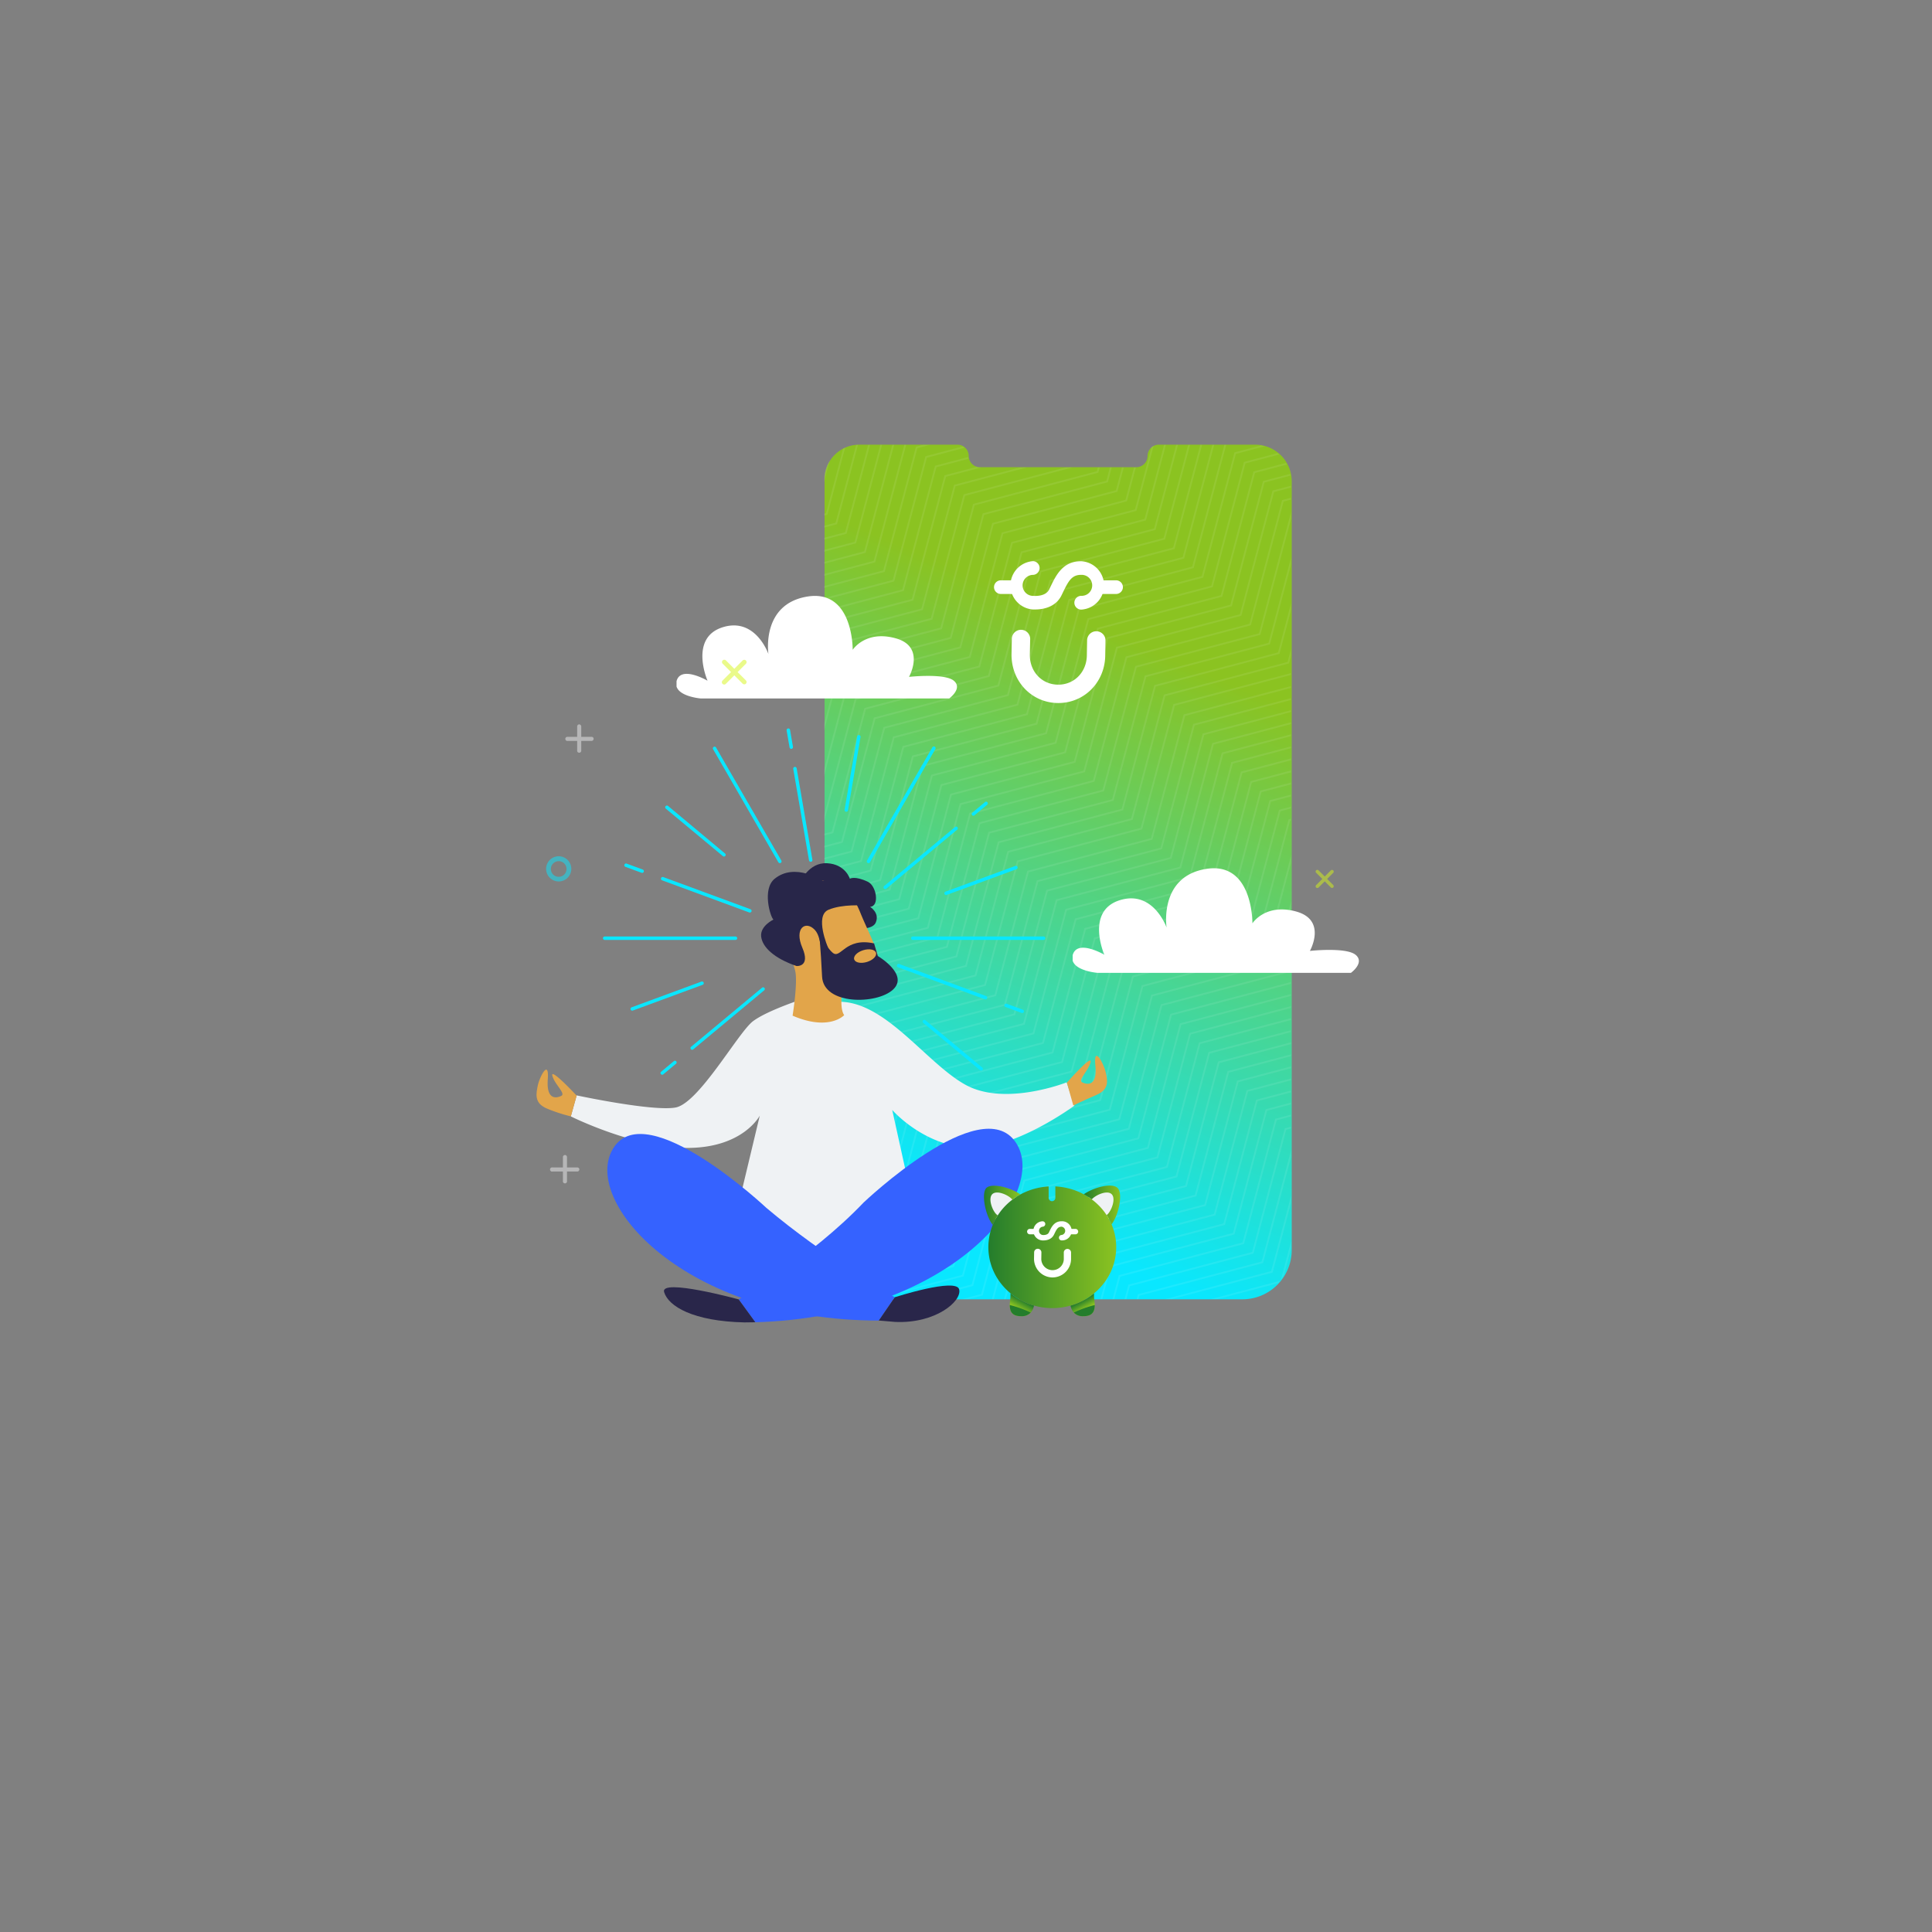 <svg xmlns="http://www.w3.org/2000/svg" xmlns:xlink="http://www.w3.org/1999/xlink" viewBox="0 0 919.8 919.8"><rect x="0" y="0" width="919.8" height="919.8" fill="#808080" stroke="none"/><defs><linearGradient id="Degradado_sin_nombre_102" x1="291.7" y1="97.36" x2="184.82" y2="351.93" gradientUnits="userSpaceOnUse"><stop offset="0" stop-color="#8bc321"/><stop offset="1" stop-color="#09e7ff"/></linearGradient><clipPath id="clip-path" transform="translate(255.44 211.7)"><path d="M290.61,5.39h0a5.36,5.36,0,0,1-5.36,5.37H210.84a5.36,5.36,0,0,1-5.36-5.37h0A5.36,5.36,0,0,0,200.11,0H153.35a16.51,16.51,0,0,0-16.51,16.51V384.18a22.74,22.74,0,0,0,22.74,22.74H335.77a23.48,23.48,0,0,0,23.48-23.48v-366A17.42,17.42,0,0,0,341.83,0H296A5.37,5.37,0,0,0,290.61,5.39Z" style="fill:none"/></clipPath><linearGradient id="Degradado_sin_nombre_108" x1="231.26" y1="407.28" x2="229.09" y2="411.22" gradientUnits="userSpaceOnUse"><stop offset="0" stop-color="#247d2c"/><stop offset="1" stop-color="#8bc321"/></linearGradient><linearGradient id="Degradado_sin_nombre_108-2" x1="-9797.57" y1="407.28" x2="-9799.75" y2="411.22" gradientTransform="matrix(-1, 0, 0, 1, -9537.79, 0)" xlink:href="#Degradado_sin_nombre_108"/><linearGradient id="Degradado_sin_nombre_108-3" x1="215.14" y1="382.09" x2="276" y2="382.09" xlink:href="#Degradado_sin_nombre_108"/><linearGradient id="Degradado_sin_nombre_108-4" x1="212.95" y1="362.13" x2="230.37" y2="362.13" xlink:href="#Degradado_sin_nombre_108"/><linearGradient id="Degradado_sin_nombre_108-5" x1="260.54" y1="361.99" x2="277.83" y2="361.99" xlink:href="#Degradado_sin_nombre_108"/></defs><g id="Capa_2" data-name="Capa 2"><g id="Capa_1-2" data-name="Capa 1"><path d="M290.89,5.37h0a5.36,5.36,0,0,1-5.36,5.36H211.12a5.36,5.36,0,0,1-5.36-5.36h0A5.36,5.36,0,0,0,200.39,0H153.63a16.51,16.51,0,0,0-16.51,16.51V384.15a22.74,22.74,0,0,0,22.74,22.74H336.05a23.49,23.49,0,0,0,23.49-23.48v-366A17.43,17.43,0,0,0,342.11,0H296.26A5.37,5.37,0,0,0,290.89,5.37Z" transform="translate(255.44 211.7)" style="fill:url(#Degradado_sin_nombre_102)"/><g style="opacity:0.32"><g style="clip-path:url(#clip-path)"><g style="opacity:0.25"><polygon points="0.82 348.98 0 348.76 15.64 289.62 74.53 274.05 90.1 215.16 149 297.89 164.56 239 223.46 223.43 239.02 164.54 297.91 148.98 313.48 90.08 372.37 74.52 387.94 15.63 447.06 0 447.28 0.82 388.63 16.32 373.06 75.21 314.17 90.78 298.61 149.67 239.72 165.24 224.15 224.13 165.26 239.69 149.69 298.59 90.8 215.85 75.23 274.75 16.33 290.32 0.82 348.98" style="fill:#fff"/><polygon points="5.36 353.52 4.54 353.3 20.18 294.16 79.08 278.59 94.64 219.7 153.54 302.43 169.1 243.54 228 227.97 243.56 169.08 302.45 153.52 318.02 94.63 376.91 79.06 392.48 20.17 451.6 4.54 451.82 5.36 393.17 20.86 377.61 79.75 318.71 95.32 303.15 154.21 244.25 169.78 228.69 228.67 169.8 244.24 154.23 303.13 95.34 220.39 79.77 279.29 20.87 294.86 5.36 353.52" style="fill:#fff"/><polygon points="9.9 358.06 9.08 357.84 24.72 298.7 83.61 283.13 99.18 224.24 158.08 306.97 173.65 248.08 232.54 232.51 248.1 173.62 306.99 158.06 322.56 99.17 381.45 83.6 397.01 24.71 456.14 9.08 456.36 9.9 397.71 25.4 382.15 84.29 323.25 99.86 307.69 158.75 248.79 174.32 233.23 233.21 174.34 248.78 158.77 307.67 99.88 224.93 84.31 283.83 25.41 299.4 9.9 358.06" style="fill:#fff"/><polygon points="14.44 362.6 13.62 362.38 29.26 303.24 88.16 287.67 103.72 228.78 162.62 311.51 178.19 252.62 237.08 237.05 252.64 178.16 311.53 162.6 327.1 103.7 385.99 88.14 401.56 29.25 460.68 13.62 460.9 14.44 402.25 29.95 386.69 88.83 327.79 104.4 312.23 163.29 253.34 178.86 237.77 237.75 178.88 253.31 163.31 312.21 104.42 229.47 88.85 288.37 29.95 303.94 14.44 362.6" style="fill:#fff"/><polygon points="18.98 367.14 18.16 366.92 33.8 307.78 92.69 292.21 108.26 233.32 167.16 316.05 182.72 257.16 241.62 241.59 257.18 182.71 316.07 167.14 331.64 108.25 390.53 92.68 406.1 33.79 465.22 18.16 465.44 18.98 406.79 34.48 391.23 93.37 332.33 108.94 316.77 167.83 257.88 183.4 242.31 242.29 183.42 257.86 167.85 316.75 108.96 234.01 93.39 292.91 34.49 308.48 18.98 367.14" style="fill:#fff"/><polygon points="23.52 371.68 22.7 371.46 38.34 312.32 97.23 296.75 112.8 237.86 171.7 320.59 187.26 261.7 246.16 246.13 261.72 187.25 320.61 171.68 336.18 112.79 395.07 97.22 410.63 38.33 469.76 22.7 469.98 23.52 411.33 39.02 395.77 97.92 336.88 113.48 321.31 172.37 262.42 187.94 246.85 246.83 187.96 262.39 172.39 321.29 113.5 238.55 97.93 297.45 39.03 313.02 23.52 371.68" style="fill:#fff"/><polygon points="28.06 376.22 27.24 376 42.88 316.86 101.78 301.29 117.34 242.4 176.24 325.13 191.81 266.24 250.7 250.67 266.26 191.78 325.15 176.22 340.72 117.33 399.61 101.76 415.18 42.87 474.3 27.24 474.52 28.06 415.87 43.56 400.31 102.45 341.42 118.02 325.85 176.91 266.96 192.48 251.39 251.37 192.5 266.94 176.93 325.83 118.04 243.09 102.47 301.99 43.57 317.56 28.06 376.22" style="fill:#fff"/><polygon points="32.6 380.76 31.78 380.54 47.42 321.4 106.31 305.83 121.88 246.94 180.78 329.67 196.34 270.78 255.24 255.21 270.8 196.32 329.69 180.76 345.26 121.87 404.15 106.3 419.72 47.41 478.84 31.78 479.06 32.6 420.41 48.1 404.85 107 345.95 122.56 330.39 181.45 271.5 197.02 255.93 255.91 197.04 271.48 181.47 330.37 122.58 247.63 107.01 306.53 48.11 322.1 32.6 380.76" style="fill:#fff"/><polygon points="37.14 385.3 36.32 385.08 51.96 325.94 110.86 310.37 126.42 251.48 185.32 334.21 200.88 275.32 259.78 259.75 275.34 200.87 334.23 185.3 349.8 126.41 408.69 110.84 424.26 51.95 483.38 36.32 483.6 37.14 424.95 52.65 409.39 111.53 350.5 127.1 334.93 186 276.04 201.56 260.47 260.45 201.58 276.02 186.01 334.91 127.12 252.17 111.55 311.07 52.65 326.64 37.14 385.3" style="fill:#fff"/><polygon points="41.68 389.84 40.86 389.62 56.5 330.48 115.4 314.91 130.96 354.32 189.86 338.75 205.43 279.86 264.32 264.29 279.88 205.41 338.77 189.84 354.34 130.95 413.23 115.38 428.8 56.49 487.92 40.86 488.14 41.68 429.49 57.19 413.93 116.08 355.04 131.64 339.47 190.53 280.58 206.1 265.01 264.99 206.12 280.56 190.55 339.45 131.66 355.02 116.09 315.61 57.19 331.18 41.68 389.84" style="fill:#fff"/><polygon points="46.22 394.38 45.4 394.16 61.04 335.02 119.94 319.45 135.5 358.86 194.4 343.29 209.97 284.4 268.86 268.83 284.42 209.94 343.31 194.38 358.88 135.49 417.77 119.92 433.34 61.03 492.46 45.4 492.68 46.22 434.03 61.73 418.47 120.61 359.57 136.18 344.01 195.07 285.12 210.64 269.55 269.53 210.66 285.1 195.09 343.99 136.2 359.56 120.63 320.15 61.73 335.72 46.22 394.38" style="fill:#fff"/><polygon points="50.76 398.92 49.94 398.7 65.58 339.56 124.48 323.99 140.04 363.4 198.94 347.83 214.51 288.94 273.4 273.37 288.96 214.49 347.85 198.92 363.42 140.03 422.31 124.46 437.88 65.57 497 49.94 497.22 50.76 438.57 66.27 423.01 125.16 364.12 140.72 348.55 199.62 289.66 215.18 274.09 274.07 215.2 289.64 199.63 348.53 140.74 364.1 125.17 324.69 66.27 340.26 50.76 398.92" style="fill:#fff"/><polygon points="55.3 403.46 54.48 403.24 70.12 344.11 129.02 426.83 144.58 367.94 203.48 352.37 219.05 293.48 277.94 277.91 293.5 219.03 352.39 203.46 367.96 144.57 426.85 129 442.42 70.11 501.54 54.48 501.76 55.3 443.11 70.81 427.55 129.69 368.65 145.26 353.09 204.16 294.2 219.72 278.63 278.61 219.74 294.18 204.17 353.07 145.28 368.64 129.71 427.53 70.81 344.8 55.3 403.46" style="fill:#fff"/><polygon points="59.84 408 59.02 407.78 74.66 348.64 133.56 431.37 149.12 372.48 208.02 356.91 223.59 298.02 282.48 282.45 298.04 223.57 356.93 208 372.5 149.11 431.39 133.54 446.96 74.65 506.08 59.02 506.3 59.84 447.65 75.35 432.09 134.24 373.19 149.8 357.63 208.69 298.74 224.26 283.17 283.15 224.28 298.72 208.71 357.61 149.82 373.18 134.25 432.07 75.36 349.34 59.84 408" style="fill:#fff"/><polygon points="64.38 412.54 63.56 412.32 79.2 353.19 138.1 435.91 153.66 377.02 212.56 361.45 228.13 302.56 287.02 286.99 302.58 228.11 361.47 212.54 377.04 153.65 435.93 138.08 451.5 79.19 510.63 63.56 510.84 64.38 452.19 79.89 436.63 138.78 377.74 154.34 362.17 213.24 303.28 228.8 287.71 287.69 228.82 303.26 213.25 362.15 154.36 377.72 138.79 436.61 79.89 353.88 64.38 412.54" style="fill:#fff"/><polygon points="68.92 417.08 68.1 416.86 83.74 357.73 142.64 440.45 158.21 381.56 217.1 365.99 232.67 307.1 291.56 291.53 307.12 232.65 366.01 217.08 381.58 158.19 440.47 142.62 456.04 83.73 515.16 68.1 515.38 68.92 456.73 84.43 441.17 143.32 382.28 158.88 366.71 217.78 307.82 233.34 292.25 292.23 233.36 307.8 217.79 366.69 158.9 382.26 143.33 441.15 84.44 358.42 68.92 417.08" style="fill:#fff"/><polygon points="73.47 421.62 72.64 421.4 88.28 362.26 147.18 444.99 162.75 386.1 221.64 370.53 237.21 311.64 296.1 296.07 311.66 237.19 370.55 221.62 386.12 162.73 445.01 147.16 460.58 88.27 519.71 72.64 519.92 73.47 461.27 88.97 445.71 147.86 386.82 163.42 371.25 222.31 312.36 237.88 296.79 296.77 237.9 312.34 222.34 371.23 163.44 386.8 147.87 445.69 88.97 362.96 73.47 421.62" style="fill:#fff"/><polygon points="78 426.16 77.18 425.94 92.82 366.81 151.72 449.53 167.28 390.64 226.18 375.07 241.75 316.18 300.64 300.61 316.2 241.73 375.09 226.16 390.66 167.27 449.55 151.7 465.12 92.81 524.25 77.18 524.46 78 465.81 93.51 450.25 152.4 391.36 167.96 375.79 226.86 316.9 242.42 301.33 301.31 242.44 316.88 226.88 375.77 167.98 391.34 152.41 450.23 93.52 367.5 78 426.16" style="fill:#fff"/><polygon points="82.55 430.7 81.72 430.48 97.36 371.35 156.26 454.07 171.82 395.18 230.72 379.61 246.29 320.72 305.18 305.15 320.74 246.27 379.63 230.7 395.2 171.81 454.09 156.24 469.66 97.35 528.78 81.72 529 82.55 470.35 98.05 454.79 156.94 395.9 172.5 380.33 231.4 321.44 246.96 305.87 305.85 246.98 321.42 231.41 380.31 172.52 395.88 156.95 454.77 98.06 372.04 82.55 430.7" style="fill:#fff"/><polygon points="87.08 435.24 86.26 435.02 101.9 375.89 160.8 458.61 176.37 399.72 235.26 384.15 250.83 325.26 309.72 309.69 325.28 250.81 384.17 235.24 399.74 176.35 458.63 160.78 474.2 101.89 533.33 86.26 533.54 87.08 474.89 102.59 459.33 161.48 400.44 177.04 384.87 235.94 325.98 251.5 310.41 310.39 251.52 325.96 235.96 384.85 177.06 400.42 161.49 459.31 102.59 376.58 87.08 435.24" style="fill:#fff"/><polygon points="91.63 439.78 90.8 439.56 106.44 380.43 165.34 463.15 180.91 404.26 239.8 388.69 255.37 329.8 314.26 314.23 329.82 255.35 388.71 239.78 404.28 180.89 463.17 165.32 478.74 106.43 537.87 90.8 538.08 91.63 479.43 107.13 463.87 166.02 404.98 181.58 389.41 240.48 330.52 256.04 314.95 314.93 256.06 330.5 240.5 389.39 181.6 404.96 166.03 463.85 107.14 381.12 91.63 439.78" style="fill:#fff"/><polygon points="96.17 444.32 95.34 444.1 110.98 384.97 169.88 467.69 185.44 408.8 244.34 393.23 259.91 334.34 318.8 318.77 334.36 259.89 393.25 244.32 408.82 185.43 467.71 169.86 483.28 110.97 542.4 95.34 542.62 96.17 483.97 111.67 468.41 170.56 409.52 186.12 393.95 245.02 335.06 260.58 319.49 319.47 260.6 335.04 245.03 393.93 186.14 409.5 170.57 468.39 111.67 385.66 96.17 444.32" style="fill:#fff"/><polygon points="100.7 448.86 99.88 448.64 115.52 389.51 174.42 472.24 189.99 413.34 248.88 397.77 264.45 338.88 323.34 323.31 338.9 264.43 397.79 248.86 413.36 189.97 472.25 174.4 487.82 115.51 546.95 99.88 547.16 100.7 488.51 116.21 472.95 175.1 414.06 190.66 398.49 249.56 339.6 265.12 324.04 324.01 265.14 339.58 249.57 398.47 190.68 414.04 175.11 472.93 116.22 390.2 100.7 448.86" style="fill:#fff"/><polygon points="105.25 453.4 104.42 453.18 120.06 394.05 178.96 476.77 194.53 417.88 253.42 402.31 268.99 343.42 327.88 327.85 343.44 268.97 402.33 253.4 417.9 194.51 476.79 178.94 492.36 120.05 551.49 104.42 551.7 105.25 493.05 120.75 477.49 179.64 418.6 195.2 403.03 254.1 344.14 269.66 328.57 328.55 269.68 344.12 254.12 403.01 195.22 418.58 179.65 477.47 120.76 394.74 105.25 453.4" style="fill:#fff"/><polygon points="109.79 457.94 108.96 457.72 124.6 398.59 183.5 481.31 199.07 422.42 257.96 406.85 273.53 347.96 332.42 332.39 347.98 273.51 406.87 257.94 422.44 199.05 481.33 183.48 496.9 124.59 556.03 108.96 556.24 109.79 497.59 125.29 482.03 184.18 423.14 199.74 407.57 258.64 348.68 274.2 333.12 333.09 274.22 348.66 258.66 407.55 199.76 423.12 184.19 482.01 125.3 399.28 109.79 457.94" style="fill:#fff"/><polygon points="114.33 462.48 113.5 462.26 129.14 501.43 188.04 485.86 203.61 426.96 262.5 411.39 278.07 352.5 336.96 336.93 352.52 278.05 411.41 262.48 426.98 203.59 485.87 188.02 501.44 129.13 560.57 113.5 560.78 114.33 502.13 129.83 486.57 188.72 427.68 204.28 412.11 263.18 353.22 278.74 337.65 337.63 278.76 353.2 263.2 412.09 204.3 427.66 188.73 486.55 129.84 502.13 114.33 462.48" style="fill:#fff"/><polygon points="118.87 467.02 118.04 466.8 133.68 505.97 192.58 490.4 208.15 431.5 267.04 415.93 282.61 357.04 341.5 341.47 357.06 282.59 415.95 267.02 431.52 208.13 490.41 192.56 505.98 133.67 565.11 118.04 565.32 118.87 506.67 134.37 491.11 193.26 432.22 208.82 416.65 267.72 357.76 283.28 342.19 342.17 283.3 357.74 267.74 416.63 208.84 432.2 193.27 491.09 134.38 506.67 118.87 467.02" style="fill:#fff"/><polygon points="123.41 471.56 122.58 471.34 138.22 510.51 197.12 494.94 212.69 436.04 271.58 420.47 287.15 361.58 346.04 346.01 361.6 287.13 420.49 271.56 436.06 212.67 494.95 197.1 510.52 138.21 569.65 122.58 569.86 123.41 511.21 138.91 495.65 197.8 436.76 213.36 421.19 272.26 362.3 287.82 346.74 346.71 287.84 362.28 272.28 421.17 213.38 436.74 197.81 495.63 138.92 511.2 123.41 471.56" style="fill:#fff"/><polygon points="127.95 574.4 127.12 475.88 142.76 515.05 201.66 499.48 217.23 440.58 276.12 425.01 291.69 366.12 350.58 350.55 366.14 291.67 425.03 276.1 440.6 217.21 499.49 201.64 515.06 142.75 574.19 127.12 574.4 127.95 515.75 143.45 500.19 202.34 441.3 217.91 425.73 276.8 366.84 292.36 351.27 351.25 292.38 366.82 276.82 425.71 217.92 441.28 202.35 500.17 143.46 515.75 127.95 574.4" style="fill:#fff"/><polygon points="132.49 578.94 131.66 578.73 147.3 519.59 206.2 504.02 221.77 445.12 280.66 429.55 296.23 370.66 355.12 355.09 370.68 296.21 429.57 280.64 445.14 221.75 504.03 206.18 519.6 147.29 578.73 131.66 578.94 132.49 520.29 147.99 504.73 206.88 445.84 222.44 430.27 281.34 371.38 296.9 355.81 355.79 296.92 371.36 281.36 430.25 222.46 445.82 206.89 504.71 148 520.28 132.49 578.94" style="fill:#fff"/><polygon points="137.03 583.48 136.2 583.27 151.84 524.13 210.74 508.56 226.31 449.66 285.2 434.09 300.77 375.2 359.66 359.63 375.22 300.75 434.11 285.18 449.68 226.29 508.57 210.72 524.14 151.83 583.27 136.2 583.48 137.03 524.83 152.53 509.27 211.42 450.38 226.99 434.81 285.88 375.92 301.44 360.36 360.33 301.46 375.9 285.9 434.79 227 450.36 211.43 509.25 152.54 524.83 137.03 583.48" style="fill:#fff"/><polygon points="141.57 588.02 140.74 587.81 156.38 528.67 215.28 513.1 230.85 454.2 289.74 438.63 305.31 379.74 364.2 364.17 379.76 305.29 438.65 289.72 454.22 230.83 513.11 215.26 528.68 156.37 587.81 140.74 588.02 141.57 529.38 157.07 513.81 215.96 454.92 231.53 439.35 290.42 380.46 305.98 364.9 364.87 306 380.44 290.44 439.33 231.54 454.9 215.97 513.79 157.08 529.37 141.57 588.02" style="fill:#fff"/><polygon points="146.11 592.57 145.28 592.35 160.92 533.21 219.82 517.64 235.39 458.74 294.28 443.17 309.85 384.28 368.74 368.71 384.3 309.83 443.19 294.26 458.76 235.37 517.65 219.8 533.22 160.91 592.35 145.28 592.56 146.11 533.91 161.61 518.35 220.5 459.46 236.06 443.89 294.96 385 310.52 369.44 369.41 310.54 384.98 294.98 443.87 236.08 459.44 220.51 518.33 161.62 533.91 146.11 592.57" style="fill:#fff"/><polygon points="150.65 597.1 149.82 596.89 165.46 537.75 224.36 522.18 239.93 463.28 298.82 447.71 314.39 388.82 373.28 373.25 388.84 314.37 447.73 298.8 463.3 239.91 522.19 224.34 537.76 165.45 596.89 149.82 597.1 150.65 538.46 166.15 522.89 225.04 464 240.6 448.43 299.5 389.54 315.06 373.98 373.95 315.08 389.52 299.52 448.41 240.62 463.98 225.05 522.87 166.16 538.45 150.65 597.1" style="fill:#fff"/><polygon points="155.19 601.64 154.36 601.43 170 542.29 228.9 526.72 244.47 467.82 303.36 452.25 318.93 393.36 377.82 377.8 393.38 318.91 452.27 303.34 467.84 244.45 526.73 228.88 542.3 169.99 601.43 154.36 601.64 155.19 543 170.69 527.43 229.58 468.54 245.15 452.97 304.04 394.08 319.61 378.52 378.49 319.63 394.06 304.06 452.95 245.16 468.52 229.59 527.41 170.7 542.99 155.19 601.64" style="fill:#fff"/><polygon points="159.73 606.18 158.9 605.97 174.54 546.83 233.44 531.26 249.01 472.36 307.9 456.79 323.47 397.9 382.36 382.33 397.92 323.45 456.81 307.88 472.38 248.99 531.27 233.42 546.84 174.53 605.97 158.9 606.18 159.73 547.53 175.23 531.97 234.12 473.08 249.69 457.51 308.58 398.62 324.14 383.06 383.03 324.17 398.6 308.6 457.49 249.7 473.06 234.13 531.95 175.24 547.53 159.73 606.18" style="fill:#fff"/><polygon points="164.27 610.73 163.44 610.51 179.08 551.37 237.98 535.8 253.55 476.9 312.44 461.33 328.01 402.44 386.9 386.88 402.46 327.99 461.35 312.42 476.92 253.53 535.81 237.96 551.38 179.07 610.51 163.44 610.73 164.27 552.08 179.77 536.51 238.66 477.62 254.22 462.05 313.12 403.16 328.69 387.6 387.57 328.7 403.14 313.14 462.03 254.24 477.6 238.68 536.49 179.78 552.07 164.27 610.73" style="fill:#fff"/><polygon points="168.81 615.26 167.98 615.05 183.62 555.91 242.52 540.34 258.09 481.44 316.98 465.88 332.55 406.98 391.44 391.42 407 332.53 465.89 316.96 481.46 258.07 540.35 242.5 555.92 183.61 615.05 167.98 615.26 168.81 556.62 184.31 541.05 243.2 482.16 258.77 466.59 317.66 407.7 333.23 392.14 392.11 333.25 407.68 317.68 466.57 258.78 482.14 243.22 541.03 184.32 556.61 168.81 615.26" style="fill:#fff"/><polygon points="173.35 619.8 172.52 619.59 188.16 560.45 247.06 544.88 262.63 485.98 321.52 470.42 337.09 411.52 395.98 395.96 411.54 337.07 470.43 321.5 486 262.61 544.89 247.04 560.46 188.15 619.59 172.53 619.8 173.35 561.15 188.85 545.59 247.74 486.7 263.31 471.13 322.2 412.24 337.76 396.68 396.65 337.79 412.22 322.22 471.11 263.32 486.68 247.75 545.57 188.86 561.15 173.35 619.8" style="fill:#fff"/><polygon points="177.89 624.35 177.06 624.13 192.7 564.99 251.6 549.42 267.17 490.52 326.06 474.95 341.63 416.06 400.52 400.5 416.08 341.61 474.97 326.04 490.54 267.15 549.43 251.58 565 192.69 624.13 177.06 624.35 177.89 565.7 193.39 550.13 252.28 491.24 267.85 475.67 326.74 416.78 342.31 401.22 401.19 342.32 416.76 326.76 475.65 267.86 491.22 252.29 550.11 193.4 565.69 177.89 624.35" style="fill:#fff"/><polygon points="182.43 628.88 181.6 628.67 197.24 569.53 256.14 553.96 271.71 495.06 330.6 479.5 346.17 420.6 405.06 405.04 420.62 346.15 479.51 330.58 495.08 271.69 553.97 256.12 569.54 197.23 628.67 181.6 628.88 182.43 570.24 197.93 554.67 256.82 495.78 272.39 480.21 331.28 421.32 346.85 405.76 405.73 346.87 421.3 331.3 480.19 272.4 495.76 256.83 554.65 197.94 570.23 182.43 628.88" style="fill:#fff"/><polygon points="186.97 633.43 186.15 633.21 201.78 574.07 260.68 558.5 276.25 499.61 335.14 484.04 350.71 425.14 409.6 409.58 425.16 350.69 484.06 335.12 499.62 276.23 558.51 260.66 574.08 201.77 633.21 186.15 633.42 186.97 574.78 202.47 559.21 261.36 500.32 276.93 484.75 335.82 425.86 351.38 410.3 410.27 351.4 425.84 335.84 484.73 276.94 500.3 261.38 559.19 202.48 574.77 186.97 633.43" style="fill:#fff"/><polygon points="191.51 637.97 190.69 637.75 206.32 578.61 265.22 563.04 280.79 504.14 339.68 488.57 355.25 429.68 414.14 414.12 429.7 355.23 488.6 339.66 504.16 280.77 563.05 265.2 578.62 206.31 637.75 190.69 637.97 191.51 579.32 207.01 563.75 265.9 504.86 281.47 489.29 340.36 430.4 355.93 414.84 414.81 355.95 430.38 340.38 489.27 281.48 504.84 265.92 563.73 207.02 579.31 191.51 637.97" style="fill:#fff"/><polygon points="196.05 642.51 195.22 642.29 210.86 583.15 269.76 567.58 285.33 508.69 344.22 493.12 359.79 434.22 418.68 418.66 434.24 359.77 493.13 344.2 508.7 285.31 567.59 269.74 583.16 210.85 642.29 195.22 642.51 196.05 583.86 211.55 568.29 270.44 509.4 286.01 493.83 344.9 434.94 360.47 419.38 419.35 360.49 434.92 344.92 493.81 286.02 509.38 270.46 568.27 211.56 583.85 196.05 642.51" style="fill:#fff"/><polygon points="200.59 647.05 199.76 646.83 215.4 587.69 274.3 572.12 289.87 513.23 348.76 497.65 364.33 438.76 423.22 423.2 438.78 364.31 497.68 348.74 513.24 289.85 572.13 274.28 587.7 215.39 646.83 199.76 647.05 200.59 588.4 216.09 572.83 274.98 513.94 290.55 498.37 349.44 439.48 365 423.92 423.89 365.03 439.46 349.46 498.35 290.56 513.92 275 572.81 216.1 588.39 200.59 647.05" style="fill:#fff"/><polygon points="205.13 651.59 204.31 651.37 219.94 592.23 278.84 576.66 294.41 517.76 353.3 502.19 368.87 443.3 427.76 427.74 443.32 368.85 502.21 353.28 517.78 294.39 576.67 278.82 592.24 219.93 651.37 204.31 651.59 205.13 592.94 220.63 577.37 279.52 518.48 295.09 502.91 353.98 444.02 369.55 428.46 428.43 369.57 444 354 502.89 295.1 518.46 279.54 577.35 220.64 592.93 205.13 651.59" style="fill:#fff"/><polygon points="209.67 656.13 208.84 655.91 224.48 596.77 283.38 581.2 298.95 522.3 357.84 506.74 373.41 447.84 432.3 432.28 447.86 373.39 506.75 357.82 522.32 298.93 581.22 283.36 596.78 224.47 655.91 208.84 656.13 209.67 597.48 225.17 581.91 284.06 523.02 299.63 507.45 358.52 448.56 374.09 433 432.97 374.11 448.54 358.54 507.43 299.64 523 284.08 581.89 225.18 597.47 209.67 656.13" style="fill:#fff"/><polygon points="214.21 660.67 213.39 660.45 229.02 601.31 287.92 585.74 303.49 526.85 362.38 511.28 377.95 452.38 436.84 436.82 452.4 377.93 511.3 362.36 526.86 303.47 585.75 287.9 601.32 229.01 660.45 213.39 660.67 214.21 602.02 229.71 586.45 288.6 527.56 304.17 511.99 363.06 453.1 378.63 437.54 437.51 378.65 453.08 363.08 511.97 304.19 527.54 288.62 586.43 229.72 602.01 214.21 660.67" style="fill:#fff"/><polygon points="218.75 665.21 217.93 664.99 233.56 605.85 292.46 590.28 308.03 531.38 366.92 515.82 382.49 456.92 441.38 441.36 456.94 382.47 515.84 366.9 531.4 308.01 590.29 292.44 605.86 233.55 664.99 217.93 665.21 218.75 606.56 234.25 590.99 293.14 532.1 308.71 516.53 367.6 457.64 383.17 442.08 442.05 383.19 457.62 367.62 516.51 308.73 532.08 293.16 590.97 234.26 606.55 218.75 665.21" style="fill:#fff"/><polygon points="223.29 669.75 222.47 669.53 238.1 610.39 297 594.82 312.57 535.93 371.46 520.36 387.03 461.46 445.92 445.9 461.48 387.01 520.38 371.44 535.94 312.55 594.84 296.98 610.4 238.09 669.53 222.47 669.75 223.29 611.1 238.79 595.53 297.68 536.64 313.25 521.07 372.14 462.18 387.71 446.62 446.59 387.73 462.16 372.16 521.05 313.26 536.62 297.7 595.51 238.8 611.09 223.29 669.75" style="fill:#fff"/><polygon points="227.83 674.29 227.01 674.07 242.64 614.93 301.54 599.36 317.11 540.47 376 524.9 391.57 466 450.46 450.44 466.02 391.55 524.92 375.98 540.48 317.09 599.38 301.52 614.94 242.63 674.07 227.01 674.29 227.83 615.64 243.33 600.07 302.22 541.18 317.79 525.61 376.68 466.72 392.25 451.16 451.13 392.27 466.7 376.7 525.59 317.81 541.16 302.24 600.05 243.34 615.63 227.83 674.29" style="fill:#fff"/><polygon points="232.37 678.83 231.55 678.61 247.18 619.47 306.08 603.9 321.65 545.01 380.54 529.44 396.11 470.54 455 454.98 470.56 396.09 529.46 380.52 545.02 321.63 603.91 306.06 619.48 247.17 678.61 231.55 678.83 232.37 620.18 247.87 604.61 306.76 545.72 322.33 530.15 381.22 471.26 396.79 455.7 455.67 396.81 471.24 381.24 530.13 322.35 545.7 306.78 604.6 247.88 620.17 232.37 678.83" style="fill:#fff"/><polygon points="236.91 683.37 236.09 683.15 251.72 624.01 310.62 608.44 326.19 549.55 385.08 533.98 400.65 475.08 459.54 459.52 475.11 400.63 534 385.06 549.56 326.17 608.46 310.6 624.02 251.71 683.15 236.09 683.37 236.91 624.72 252.41 609.15 311.3 550.26 326.87 534.69 385.76 475.8 401.33 460.24 460.21 401.35 475.78 385.78 534.67 326.88 550.24 311.32 609.13 252.42 624.71 236.91 683.37" style="fill:#fff"/><polygon points="241.45 687.91 240.63 687.69 256.26 628.55 315.16 612.98 330.73 554.09 389.62 538.52 405.19 479.62 464.08 464.06 479.64 405.17 538.54 389.6 554.1 330.71 613 315.14 628.56 256.25 687.69 240.63 687.91 241.45 629.26 256.95 613.69 315.84 554.8 331.41 539.23 390.3 480.34 405.87 464.78 464.75 405.89 480.32 390.32 539.21 331.43 554.78 315.86 613.67 256.96 629.25 241.45 687.91" style="fill:#fff"/><polygon points="245.99 692.45 245.17 692.23 260.8 633.09 319.7 617.52 335.27 558.63 394.16 543.06 409.73 484.17 468.62 468.6 484.19 409.71 543.08 394.14 558.64 335.25 617.54 319.68 633.1 260.79 692.23 245.17 692.45 245.99 633.8 261.49 618.23 320.38 559.34 335.95 543.77 394.84 484.88 410.41 469.32 469.29 410.43 484.86 394.86 543.75 335.96 559.32 320.4 618.22 261.5 633.79 245.99 692.45" style="fill:#fff"/><polygon points="250.88 697.34 250.06 697.12 265.69 637.98 324.59 622.41 340.16 563.52 399.05 547.95 414.62 489.05 473.51 473.49 489.07 414.6 547.97 399.03 563.53 340.14 622.42 324.57 637.99 265.68 697.12 250.06 697.34 250.88 638.69 266.38 623.12 325.27 564.23 340.84 548.66 399.73 489.77 415.3 474.21 474.18 415.32 489.75 399.75 548.64 340.86 564.21 325.29 623.11 266.39 638.68 250.88 697.34" style="fill:#fff"/><polygon points="255.42 701.88 254.6 701.66 270.23 642.52 329.13 626.95 344.7 568.06 403.59 552.49 419.16 493.59 478.05 478.03 493.62 419.14 552.51 403.57 568.07 344.68 626.97 329.11 642.53 270.22 701.66 254.6 701.88 255.42 643.23 270.92 627.66 329.81 568.77 345.38 553.2 404.27 494.31 419.84 478.75 478.72 419.86 494.29 404.29 553.18 345.39 568.75 329.83 627.64 270.93 643.22 255.42 701.88" style="fill:#fff"/><polygon points="259.96 706.42 259.14 706.2 274.77 647.06 333.67 631.49 349.24 572.6 408.13 557.03 423.7 498.13 482.59 482.57 498.15 423.68 557.05 408.11 572.61 349.22 631.51 333.65 647.07 274.76 706.2 259.14 706.42 259.96 647.77 275.46 632.2 334.35 573.31 349.92 557.74 408.81 498.85 424.38 483.29 483.26 424.4 498.83 408.83 557.72 349.94 573.29 334.37 632.18 275.47 647.76 259.96 706.42" style="fill:#fff"/><polygon points="264.5 710.96 263.68 710.74 279.31 651.6 338.21 636.03 353.78 577.14 412.67 561.57 428.24 502.68 487.13 487.11 502.69 428.22 561.59 412.65 577.15 353.76 636.05 338.19 651.61 279.3 710.74 263.68 710.96 264.5 652.31 280 636.74 338.89 577.85 354.46 562.28 413.35 503.39 428.92 487.83 487.8 428.94 503.37 413.37 562.26 354.48 577.83 338.91 636.73 280.01 652.3 264.5 710.96" style="fill:#fff"/><polygon points="269.04 715.5 268.22 715.28 283.85 656.14 342.75 640.57 358.32 581.68 417.21 566.11 432.78 507.21 491.67 491.65 507.24 432.76 566.13 417.19 581.69 358.3 640.59 342.73 656.15 283.84 715.28 268.22 715.5 269.04 656.85 284.54 641.28 343.43 582.39 359 566.82 417.89 507.93 433.46 492.37 492.34 433.48 507.91 417.91 566.8 359.02 582.37 343.45 641.26 284.55 656.84 269.04 715.5" style="fill:#fff"/><polygon points="273.58 720.04 272.76 719.82 288.39 660.68 347.29 645.11 362.86 586.22 421.75 570.65 437.32 511.75 496.21 496.19 511.77 437.3 570.67 421.73 586.23 362.84 645.13 347.27 660.69 288.38 719.82 272.76 720.04 273.58 661.39 289.08 645.82 347.97 586.93 363.54 571.36 422.43 512.47 438 496.91 496.88 438.02 512.45 422.45 571.34 363.56 586.91 347.99 645.8 289.09 661.38 273.58 720.04" style="fill:#fff"/><polygon points="278.12 724.58 277.3 724.36 292.93 665.22 351.83 649.65 367.4 590.76 426.29 575.19 441.86 516.29 500.75 500.73 516.32 441.84 575.21 426.27 590.77 367.38 649.67 351.81 665.23 292.93 724.36 277.3 724.58 278.12 665.93 293.62 650.36 352.51 591.47 368.08 575.9 426.97 517.01 442.54 501.45 501.42 442.56 516.99 426.99 575.88 368.1 591.45 352.53 650.35 293.63 665.92 278.12 724.58" style="fill:#fff"/><polygon points="282.66 729.12 281.84 728.9 297.47 669.76 356.37 654.19 371.94 595.3 430.83 579.73 446.4 520.84 505.29 505.27 520.86 446.38 579.75 430.81 595.32 371.92 654.21 356.35 669.77 297.46 728.9 281.84 729.12 282.66 670.47 298.16 654.9 357.05 596.01 372.62 580.44 431.51 521.55 447.08 505.99 505.96 447.1 521.53 431.53 580.42 372.64 595.99 357.07 654.88 298.17 670.46 282.66 729.12" style="fill:#fff"/><polygon points="287.2 733.66 286.38 733.44 302.01 674.3 360.91 658.73 376.48 599.84 435.37 584.27 450.94 525.38 509.83 509.81 525.4 450.92 584.29 435.35 599.86 376.46 658.75 360.89 674.31 302 733.44 286.38 733.66 287.2 675.01 302.7 659.44 361.59 600.55 377.16 584.98 436.05 526.09 451.62 510.53 510.5 451.64 526.07 436.07 584.96 377.18 600.53 361.61 659.43 302.71 675 287.2 733.66" style="fill:#fff"/><polygon points="291.74 738.2 290.92 737.98 306.55 678.84 365.45 663.27 381.02 604.38 439.91 588.81 455.48 529.91 514.37 514.35 529.94 455.46 588.83 439.89 604.39 381 663.29 365.44 678.85 306.55 737.98 290.92 738.2 291.74 679.55 307.24 663.98 366.13 605.09 381.7 589.52 440.59 530.63 456.16 515.07 515.04 456.18 530.61 440.61 589.5 381.72 605.07 366.15 663.97 307.25 679.54 291.74 738.2" style="fill:#fff"/><polygon points="296.28 742.74 295.46 742.52 311.09 683.38 369.99 667.81 385.56 608.92 444.45 593.35 460.02 534.46 518.91 518.89 534.48 460 593.37 444.44 608.93 385.54 667.83 369.98 683.39 311.08 742.52 295.46 742.74 296.28 684.09 311.78 668.52 370.67 609.63 386.24 594.06 445.13 535.17 460.7 519.61 519.58 460.72 535.15 445.15 594.04 386.26 609.61 370.69 668.51 311.79 684.08 296.28 742.74" style="fill:#fff"/><polygon points="300.82 747.28 300 747.06 315.63 687.92 374.53 672.35 390.1 613.46 448.99 597.89 464.56 539 523.45 523.43 539.02 464.54 597.91 448.98 613.48 390.08 672.37 374.51 687.93 315.63 747.06 300 747.28 300.82 688.63 316.32 673.06 375.21 614.17 390.78 598.6 449.67 539.71 465.24 524.15 524.13 465.26 539.69 449.69 598.58 390.8 614.15 375.23 673.05 316.33 688.62 300.82 747.28" style="fill:#fff"/><polygon points="305.36 751.82 304.54 751.6 320.17 692.46 379.07 676.89 394.64 618 453.53 602.43 469.1 543.54 527.99 527.97 543.56 469.08 602.45 453.51 618.01 394.62 676.91 379.06 692.47 320.17 751.6 304.54 751.82 305.36 693.17 320.86 677.6 379.75 618.71 395.32 603.14 454.21 544.25 469.78 528.69 528.66 469.8 544.23 454.23 603.12 395.34 618.69 379.77 677.59 320.87 693.16 305.36 751.82" style="fill:#fff"/><polygon points="309.9 756.36 309.08 756.14 324.71 697 383.61 681.43 399.18 622.54 458.07 606.97 473.64 548.08 532.53 532.51 548.1 473.62 606.99 458.06 622.55 399.16 681.45 383.6 697.01 324.7 756.14 309.08 756.36 309.9 697.71 325.4 682.14 384.29 623.25 399.86 607.68 458.75 548.79 474.32 533.23 533.21 474.34 548.77 458.77 607.66 399.88 623.23 384.31 682.13 325.41 697.7 309.9 756.36" style="fill:#fff"/><polygon points="314.44 760.9 313.62 760.68 329.25 701.54 388.15 685.97 403.72 627.08 462.61 611.51 478.18 552.62 537.07 537.05 552.64 478.16 611.53 462.6 627.1 403.7 685.99 388.13 701.55 329.25 760.68 313.62 760.9 314.44 702.25 329.94 686.68 388.83 627.79 404.4 612.22 463.29 553.33 478.86 537.77 537.75 478.88 553.31 463.31 612.21 404.42 627.77 388.85 686.67 329.95 702.24 314.44 760.9" style="fill:#fff"/><polygon points="318.98 765.44 318.16 765.22 333.8 706.08 392.69 690.51 408.26 631.62 467.15 616.05 482.72 557.16 541.61 541.59 557.18 482.7 616.07 467.13 631.64 408.24 690.53 392.68 706.09 333.79 765.22 318.16 765.44 318.98 706.79 334.48 691.22 393.37 632.33 408.94 616.76 467.83 557.87 483.4 542.31 542.28 483.42 557.85 467.85 616.74 408.96 632.31 393.39 691.21 334.49 706.78 318.98 765.44" style="fill:#fff"/><polygon points="323.52 769.98 322.7 769.76 338.33 710.62 397.23 695.05 412.8 636.16 471.69 620.59 487.26 561.7 546.15 546.13 561.72 487.24 620.61 471.68 636.18 412.78 695.07 397.21 710.63 338.33 769.76 322.7 769.98 323.52 711.33 339.02 695.76 397.91 636.87 413.48 621.3 472.37 562.41 487.94 546.85 546.83 487.96 562.39 472.39 621.28 413.5 636.85 397.93 695.75 339.03 711.32 323.52 769.98" style="fill:#fff"/><polygon points="328.06 774.52 327.24 774.3 342.88 715.16 401.77 699.59 417.34 640.7 476.24 625.13 491.8 566.24 550.69 550.67 566.26 491.78 625.15 476.21 640.72 417.32 699.61 401.76 715.17 342.87 774.3 327.24 774.52 328.06 715.87 343.56 700.3 402.45 641.41 418.02 625.84 476.91 566.95 492.48 551.39 551.37 492.5 566.93 476.93 625.83 418.04 641.39 402.47 700.29 343.57 715.86 328.06 774.52" style="fill:#fff"/><polygon points="332.6 779.06 331.78 778.84 347.42 719.7 406.31 704.13 421.88 645.24 480.77 629.67 496.34 570.78 555.23 555.21 570.8 496.32 629.69 480.75 645.26 421.86 704.15 406.3 719.71 347.41 778.84 331.78 779.06 332.6 720.41 348.1 704.84 406.99 645.95 422.56 630.38 481.45 571.49 497.02 555.93 555.91 497.04 571.47 481.47 630.37 422.58 645.93 407.01 704.83 348.11 720.4 332.6 779.06" style="fill:#fff"/><polygon points="337.14 783.6 336.32 783.38 351.95 724.24 410.85 708.67 426.42 649.78 485.31 634.21 500.88 575.32 559.77 559.75 575.34 500.86 634.23 485.3 649.8 426.4 708.69 410.84 724.25 351.95 783.38 336.32 783.6 337.14 724.95 352.64 709.38 411.53 650.49 427.1 634.92 485.99 576.03 501.56 560.47 560.45 501.58 576.01 486.01 634.9 427.12 650.47 411.55 709.37 352.65 724.94 337.14 783.6" style="fill:#fff"/><polygon points="341.68 788.14 340.86 787.92 356.5 728.78 415.39 713.21 430.96 654.32 489.86 638.75 505.42 579.86 564.31 564.29 579.88 505.4 638.77 489.84 654.34 430.94 713.23 415.38 728.79 356.49 787.92 340.86 788.14 341.68 729.49 357.18 713.92 416.07 655.03 431.64 639.46 490.53 580.57 506.1 565.01 564.99 506.12 580.55 490.55 639.45 431.66 655.01 416.09 713.91 357.19 729.48 341.68 788.14" style="fill:#fff"/><polygon points="346.22 792.68 345.4 792.46 361.04 733.33 419.93 717.75 435.5 658.86 494.39 643.29 509.96 584.4 568.85 568.83 584.42 509.94 643.31 494.38 658.88 435.48 717.77 419.92 733.33 361.03 792.46 345.4 792.68 346.22 734.03 361.72 718.46 420.61 659.57 436.18 644 495.07 585.11 510.64 569.55 569.53 510.66 585.09 495.09 643.99 436.2 659.55 420.63 718.45 361.73 734.02 346.22 792.68" style="fill:#fff"/><polygon points="350.76 797.22 349.94 797 365.57 737.86 424.47 722.29 440.04 663.4 498.94 647.83 514.5 588.94 573.39 573.37 588.96 514.48 647.85 498.92 663.42 440.02 722.31 424.46 737.87 365.57 797 349.94 797.22 350.76 738.57 366.26 723 425.15 664.11 440.72 648.54 499.61 589.65 515.18 574.09 574.07 515.2 589.63 499.63 648.52 440.74 664.1 425.17 722.99 366.27 738.56 350.76 797.22" style="fill:#fff"/><polygon points="355.3 801.76 354.48 801.54 370.12 742.4 429.01 726.83 444.58 667.94 503.48 652.37 519.04 593.48 577.93 577.91 593.5 519.02 652.39 503.46 667.96 444.56 726.85 429 742.41 370.11 801.54 354.48 801.76 355.3 743.11 370.8 727.54 429.69 668.65 445.26 653.09 504.15 594.19 519.72 578.63 578.61 519.74 594.17 504.17 653.07 445.28 668.63 429.71 727.53 370.81 743.1 355.3 801.76" style="fill:#fff"/><polygon points="359.84 806.3 359.02 806.08 374.66 746.95 433.55 731.37 449.12 672.48 508.02 656.91 523.58 598.02 582.48 582.45 598.04 523.56 656.93 508 672.5 449.1 731.39 433.54 746.95 374.65 806.08 359.02 806.3 359.84 747.65 375.34 732.08 434.23 673.19 449.8 657.63 508.69 598.73 524.26 583.17 583.15 524.28 598.71 508.71 657.61 449.82 673.17 434.25 732.07 375.35 747.64 359.84 806.3" style="fill:#fff"/><polygon points="364.38 810.84 363.56 810.62 379.2 751.49 438.09 735.91 453.66 677.02 512.56 661.45 528.12 602.56 587.01 586.99 602.58 528.1 661.47 512.54 677.04 453.64 735.93 438.08 751.49 379.19 810.62 363.56 810.84 364.38 752.19 379.88 736.63 438.77 677.73 454.34 662.16 513.23 603.27 528.8 587.71 587.69 528.82 603.25 513.25 662.15 454.36 677.72 438.79 736.61 379.89 752.18 364.38 810.84" style="fill:#fff"/><polygon points="368.92 815.38 368.1 815.16 383.74 756.02 442.63 740.45 458.2 681.56 517.1 665.99 532.66 607.1 591.55 591.53 607.12 532.64 666.01 517.08 681.58 458.18 740.47 442.62 756.03 383.73 815.16 368.1 815.38 368.92 756.73 384.42 741.16 443.31 682.27 458.88 666.71 517.77 607.81 533.34 592.25 592.23 533.36 607.79 517.79 666.69 458.9 682.25 443.33 741.15 384.43 756.72 368.92 815.38" style="fill:#fff"/><polygon points="373.46 819.92 372.64 819.7 388.28 760.57 447.17 744.99 462.74 686.1 521.64 670.53 537.2 611.64 596.1 596.07 611.66 537.18 670.55 521.62 686.12 462.72 745.01 447.16 760.57 388.27 819.7 372.64 819.92 373.46 761.27 388.96 745.71 447.85 686.81 463.42 671.25 522.31 612.35 537.88 596.79 596.77 537.9 612.33 522.33 671.23 463.44 686.8 447.87 745.69 388.97 761.26 373.46 819.92" style="fill:#fff"/><polygon points="378 824.46 377.18 824.24 392.82 765.11 451.71 749.53 467.28 690.64 526.18 675.07 541.74 616.18 600.63 600.61 616.2 541.72 675.09 526.16 690.66 467.26 749.55 451.7 765.11 392.81 824.24 377.18 824.46 378 765.81 393.5 750.25 452.39 691.35 467.96 675.78 526.85 616.89 542.42 601.33 601.31 542.44 616.87 526.87 675.77 467.98 691.34 452.41 750.23 393.51 765.8 378 824.46" style="fill:#fff"/><polygon points="382.54 829 381.72 828.78 397.36 769.64 456.25 754.07 471.82 695.18 530.72 679.61 546.28 620.72 605.17 605.15 620.74 546.26 679.63 530.7 695.2 471.8 754.09 456.24 769.65 397.35 828.78 381.72 829 382.54 770.35 398.04 754.78 456.93 695.89 472.5 680.33 531.39 621.43 546.96 605.87 605.85 546.98 621.41 531.41 680.31 472.52 695.88 456.95 754.77 398.05 770.34 382.54 829" style="fill:#fff"/><polygon points="387.08 833.54 386.26 833.32 401.9 774.19 460.79 758.61 476.36 699.72 535.26 684.15 550.82 625.26 609.72 609.69 625.28 550.8 684.17 535.24 699.74 476.34 758.63 460.78 774.19 401.89 833.32 386.26 833.54 387.08 774.89 402.58 759.33 461.47 700.43 477.04 684.87 535.93 625.97 551.5 610.41 610.39 551.52 625.95 535.95 684.85 477.06 700.42 461.49 759.31 402.59 774.88 387.08 833.54" style="fill:#fff"/><polygon points="391.62 838.08 390.8 837.86 406.44 778.73 465.33 763.15 480.9 704.26 539.8 688.69 555.36 629.8 614.26 614.23 629.82 555.34 688.71 539.78 704.28 480.88 763.17 465.32 778.74 406.43 837.86 390.8 838.08 391.62 779.43 407.12 763.87 466.01 704.97 481.58 689.41 540.47 630.51 556.04 614.95 614.93 556.06 630.5 540.49 689.39 481.6 704.96 466.03 763.85 407.13 779.42 391.62 838.08" style="fill:#fff"/><polygon points="396.16 842.62 395.34 842.4 410.98 783.27 469.87 767.69 485.44 708.8 544.34 693.23 559.9 634.34 618.8 618.77 634.36 559.88 693.25 544.32 708.82 485.43 767.71 469.86 783.27 410.97 842.4 395.34 842.62 396.16 783.97 411.66 768.4 470.55 709.51 486.12 693.95 545.01 635.05 560.58 619.49 619.47 560.6 635.03 545.03 693.93 486.14 709.5 470.57 768.39 411.67 783.96 396.16 842.62" style="fill:#fff"/><polygon points="400.7 847.16 399.88 846.94 415.52 787.81 474.41 772.23 489.98 713.34 548.88 697.77 564.44 638.88 623.34 623.31 638.9 564.42 697.79 548.86 713.36 489.96 772.25 474.4 787.82 415.51 846.94 399.88 847.16 400.7 788.51 416.2 772.95 475.09 714.05 490.66 698.49 549.55 639.6 565.12 624.03 624.01 565.14 639.58 549.57 698.47 490.68 714.04 475.11 772.93 416.21 788.5 400.7 847.16" style="fill:#fff"/><polygon points="405.24 851.7 404.42 851.48 420.06 792.35 478.95 776.77 494.52 717.88 553.42 702.31 568.98 643.42 627.88 627.85 643.44 568.96 702.33 553.4 717.9 494.5 776.79 478.94 792.36 420.05 851.48 404.42 851.7 405.24 793.05 420.74 777.49 479.63 718.59 495.2 703.03 554.09 644.13 569.66 628.57 628.55 569.68 644.12 554.11 703.01 495.22 718.58 479.65 777.47 420.75 793.04 405.24 851.7" style="fill:#fff"/><polygon points="409.78 856.24 408.96 856.02 424.6 796.89 483.5 781.31 499.06 722.42 557.96 706.85 573.52 647.96 632.42 632.39 647.98 573.5 706.87 557.94 722.44 499.05 781.33 483.48 796.89 424.59 856.02 408.96 856.24 409.78 797.59 425.29 782.03 484.17 723.13 499.74 707.57 558.63 648.67 574.2 633.11 633.09 574.22 648.65 558.65 707.55 499.76 723.12 484.19 782.01 425.29 797.58 409.78 856.24" style="fill:#fff"/><polygon points="414.32 860.78 413.5 860.56 429.14 801.43 488.04 785.85 503.6 726.96 562.5 711.39 578.07 652.5 636.96 636.93 652.52 578.04 711.41 562.48 726.98 503.58 785.87 488.02 801.43 429.13 860.56 413.5 860.78 414.32 802.13 429.82 786.57 488.71 727.67 504.28 712.11 563.17 653.22 578.74 637.65 637.63 578.76 653.2 563.19 712.09 504.3 727.66 488.73 786.55 429.83 802.12 414.32 860.78" style="fill:#fff"/><polygon points="418.86 865.32 418.04 865.1 433.68 805.97 492.57 790.39 508.14 731.5 567.04 715.93 582.61 657.04 641.5 641.47 657.06 582.58 715.95 567.02 731.52 508.13 790.41 492.56 805.98 433.67 865.1 418.04 865.32 418.86 806.67 434.37 791.11 493.25 732.21 508.82 716.65 567.71 657.75 583.28 642.19 642.17 583.3 657.74 567.73 716.63 508.84 732.2 493.27 791.09 434.37 806.66 418.86 865.32" style="fill:#fff"/><polygon points="423.4 869.86 422.58 869.64 438.22 810.51 497.12 794.93 512.68 736.04 571.58 720.47 587.14 661.58 646.04 646.01 661.6 587.13 720.49 571.56 736.06 512.66 794.95 497.1 810.51 438.21 869.64 422.58 869.86 423.4 811.21 438.9 795.65 497.8 736.75 513.36 721.19 572.25 662.29 587.82 646.73 646.71 587.84 662.27 572.27 721.17 513.38 736.74 497.81 795.63 438.91 811.2 423.4 869.86" style="fill:#fff"/><polygon points="427.94 874.4 427.12 874.18 442.76 815.05 501.65 799.47 517.22 740.58 576.12 725.01 591.68 666.12 650.58 650.55 666.14 591.66 725.03 576.1 740.6 517.21 799.49 501.64 815.05 442.75 874.18 427.12 874.4 427.94 815.75 443.44 800.19 502.33 741.29 517.9 725.73 576.79 666.84 592.36 651.27 651.25 592.38 666.82 576.81 725.71 517.92 741.28 502.35 800.17 443.45 815.74 427.94 874.4" style="fill:#fff"/><polygon points="432.48 878.94 431.66 878.72 447.3 819.59 506.19 804.01 521.76 745.12 580.66 729.55 596.23 670.66 655.12 655.09 670.68 596.21 729.57 580.64 745.14 521.75 804.03 506.18 819.6 447.29 878.72 431.66 878.94 432.48 820.29 447.99 804.73 506.88 745.84 522.44 730.27 581.33 671.38 596.9 655.81 655.79 596.92 671.36 581.35 730.25 522.46 745.82 506.89 804.71 447.99 820.28 432.48 878.94" style="fill:#fff"/><polygon points="437.02 883.48 436.2 883.26 451.84 824.13 510.74 808.55 526.3 749.66 585.2 734.09 600.76 675.2 659.66 659.63 675.22 600.75 734.11 585.18 749.68 526.29 808.57 510.72 824.14 451.83 883.26 436.2 883.48 437.02 824.83 452.52 809.27 511.42 750.38 526.98 734.81 585.87 675.92 601.44 660.35 660.33 601.46 675.89 585.89 734.79 527 750.36 511.43 809.25 452.53 824.82 437.02 883.48" style="fill:#fff"/><polygon points="441.56 888.02 440.74 887.8 456.38 828.67 515.28 813.09 530.84 754.2 589.74 738.63 605.3 679.74 664.2 664.17 679.76 605.28 738.65 589.72 754.22 530.83 813.11 515.26 828.68 456.37 887.8 440.74 888.02 441.56 829.37 457.06 813.81 515.96 754.91 531.52 739.35 590.41 680.46 605.98 664.89 664.87 606 680.44 590.43 739.33 531.54 754.9 515.97 813.79 457.07 829.36 441.56 888.02" style="fill:#fff"/><polygon points="446.1 892.56 445.28 892.34 460.92 833.21 519.82 817.63 535.38 758.74 594.28 743.17 609.85 684.28 668.74 668.71 684.3 609.83 743.19 594.26 758.76 535.37 817.65 519.8 833.22 460.91 892.34 445.28 892.56 446.1 833.91 461.61 818.35 520.5 759.46 536.06 743.89 594.96 685 610.52 669.43 669.41 610.54 684.98 594.97 743.87 536.08 759.44 520.51 818.33 461.61 833.9 446.1 892.56" style="fill:#fff"/><polygon points="450.64 897.1 449.82 896.88 465.46 837.75 524.36 822.17 539.92 763.28 598.82 747.71 614.39 688.82 673.28 673.25 688.84 614.37 747.73 598.8 763.3 539.91 822.19 524.34 837.76 465.45 896.88 449.82 897.1 450.64 838.45 466.15 822.89 525.03 764 540.6 748.43 599.5 689.54 615.06 673.97 673.95 615.08 689.52 599.51 748.41 540.62 763.98 525.05 822.87 466.15 838.44 450.64 897.1" style="fill:#fff"/><polygon points="455.18 901.64 454.36 901.42 470 842.29 528.9 826.71 544.46 767.82 603.36 752.25 618.93 693.36 677.82 677.79 693.38 618.9 752.27 603.34 767.84 544.45 826.73 528.88 842.3 469.99 901.42 454.36 901.64 455.18 842.99 470.69 827.43 529.58 768.53 545.14 752.97 604.03 694.08 619.6 678.51 678.49 619.62 694.06 604.05 752.95 545.16 768.52 529.59 827.41 470.69 842.98 455.18 901.64" style="fill:#fff"/><polygon points="459.72 906.18 458.9 905.96 474.54 846.83 533.44 831.25 549 772.36 607.9 756.79 623.47 697.9 682.36 682.33 697.92 623.45 756.81 607.88 772.38 548.99 831.27 533.42 846.84 474.53 905.97 458.9 906.18 459.72 847.53 475.23 831.97 534.12 773.08 549.68 757.51 608.58 698.62 624.14 683.05 683.03 624.16 698.6 608.59 757.49 549.7 773.06 534.13 831.95 475.23 847.52 459.72 906.18" style="fill:#fff"/><polygon points="464.26 910.72 463.44 910.5 479.08 851.37 537.98 835.79 553.54 776.9 612.44 761.33 628.01 702.44 686.9 686.87 702.46 627.99 761.35 612.42 776.92 553.53 835.81 537.96 851.38 479.07 910.5 463.44 910.72 464.26 852.07 479.77 836.51 538.66 777.62 554.22 762.05 613.12 703.16 628.68 687.59 687.57 628.7 703.14 613.13 762.03 554.24 777.6 538.67 836.49 479.77 852.06 464.26 910.72" style="fill:#fff"/><polygon points="468.8 915.26 467.98 915.04 483.62 855.91 542.52 840.33 558.09 781.44 616.98 765.87 632.55 706.98 691.44 691.41 707 632.53 765.89 616.96 781.46 558.07 840.35 542.5 855.92 483.61 915.04 467.98 915.26 468.8 856.61 484.31 841.05 543.2 782.16 558.76 766.59 617.65 707.7 633.22 692.13 692.11 633.24 707.68 617.67 766.57 558.78 782.14 543.21 841.03 484.31 856.6 468.8 915.26" style="fill:#fff"/><polygon points="473.35 919.8 472.52 919.59 488.16 860.45 547.06 844.87 562.63 785.98 621.52 770.41 637.09 711.52 695.98 695.95 711.54 637.07 770.43 621.5 786 562.61 844.89 547.04 860.46 488.15 919.59 472.52 919.8 473.35 861.15 488.85 845.59 547.74 786.7 563.3 771.13 622.2 712.24 637.76 696.67 696.65 637.78 712.22 622.22 771.11 563.32 786.68 547.75 845.57 488.86 861.14 473.35 919.8" style="fill:#fff"/></g></g></g><path d="M248.42,123c-12.5,0-22.29-10.08-22.29-23l.14-7.3A4.38,4.38,0,1,1,235,93l-.15,7.17c0,8,5.83,14.09,13.55,14.09S262,108.15,262,100.05l.12-7.12a4.38,4.38,0,0,1,8.75.21l-.12,7C270.71,112.93,260.92,123,248.42,123Z" transform="translate(255.44 211.7)" style="fill:#fff"/><path d="M227.58,71.08h-6.53a3.25,3.25,0,1,1,0-6.5h6.53a3.25,3.25,0,1,1,0,6.5Z" transform="translate(255.44 211.7)" style="fill:#fff"/><path d="M275.91,71.08h-6.53a3.25,3.25,0,1,1,0-6.5h6.53a3.25,3.25,0,1,1,0,6.5Z" transform="translate(255.44 211.7)" style="fill:#fff"/><path d="M237.5,78.46c-.57,0-1,0-1.25,0a11.53,11.53,0,0,1,.16-23,3.27,3.27,0,0,1,0,6.53,5,5,0,0,0,0,10,2.3,2.3,0,0,1,.37,0s5.49.52,7.25-3l.72-1.48c2.58-5.33,5.78-12,14.41-12h.34a11.53,11.53,0,0,1,0,23,3.27,3.27,0,1,1,0-6.53,5,5,0,0,0,.08-10h-.33c-4.39,0-6,2.86-8.62,8.32l-.75,1.54C246.92,77.74,240.43,78.46,237.5,78.46Z" transform="translate(255.44 211.7)" style="fill:#fff"/><path d="M196.46,120.83H78.17s-10.06-.81-11.52-5.69v-2.53l.06-.23c2.21-7.35,14.7,0,14.7,0S72.59,92.17,88.4,87s22,12.67,22,12.67S106.78,76,128.83,72.33c21.39-3.56,21.69,23.65,21.69,25.28v.07l.06-.1c.63-.91,5.66-7.56,16.48-6.19h0a29.19,29.19,0,0,1,3.93.8c14.43,4,6.34,18.36,6.34,18.36s16.91-1.84,21.32,1.83S196.46,120.83,196.46,120.83Z" transform="translate(255.44 211.7)" style="fill:#fff"/><path d="M387.72,251.46H267s-10.27-.83-11.76-5.8v-2.59c0-.08.05-.16.07-.24,2.25-7.49,15,0,15,0s-9-20.63,7.13-25.88,22.52,12.94,22.52,12.94S296.17,205.7,318.67,202c21.85-3.64,22.15,24.14,22.15,25.81v.07l.07-.1c.64-.93,5.77-7.72,16.82-6.32h0a27.62,27.62,0,0,1,4,.82c14.73,4.1,6.48,18.73,6.48,18.73s17.25-1.87,21.76,1.87S387.72,251.46,387.72,251.46Z" transform="translate(255.44 211.7)" style="fill:#fff"/><path d="M32.45,235.79H94.71a.82.82,0,0,0,0-1.64H32.45A.82.82,0,0,0,32.45,235.79Z" transform="translate(255.44 211.7)" style="fill:#09e7ff"/><path d="M85.4,325.87l31.13-53.93a.82.82,0,0,0-1.42-.82L84,325.05A.82.82,0,0,0,85.4,325.87Z" transform="translate(255.44 211.7)" style="fill:#09e7ff"/><path d="M189.88,325.05l-31.13-53.93a.82.82,0,0,0-1.42.82l31.13,53.93A.82.82,0,0,0,189.88,325.05Z" transform="translate(255.44 211.7)" style="fill:#09e7ff"/><path d="M241.41,234.15H179.15a.82.82,0,0,0,0,1.64h62.26A.82.82,0,0,0,241.41,234.15Z" transform="translate(255.44 211.7)" style="fill:#09e7ff"/><path d="M188.46,144.08,157.33,198a.82.82,0,0,0,1.42.82l31.13-53.92A.82.82,0,0,0,188.46,144.08Z" transform="translate(255.44 211.7)" style="fill:#09e7ff"/><path d="M84,144.9l31.13,53.92a.82.82,0,0,0,1.42-.82L85.4,144.08A.82.82,0,0,0,84,144.9Z" transform="translate(255.44 211.7)" style="fill:#09e7ff"/><path d="M152.65,138.86l-6,35a.82.82,0,0,0,1.61.28l6-35A.82.82,0,0,0,152.65,138.86Z" transform="translate(255.44 211.7)" style="fill:#09e7ff"/><path d="M61.56,173.3,88.85,196a.82.82,0,0,0,1-1.26L62.61,172A.82.82,0,0,0,61.56,173.3Z" transform="translate(255.44 211.7)" style="fill:#09e7ff"/><path d="M45.84,269.41l33.31-12.28a.82.82,0,0,0-.57-1.53L45.27,267.87A.82.82,0,0,0,45.84,269.41Z" transform="translate(255.44 211.7)" style="fill:#09e7ff"/><path d="M121.2,331.08l6-35a.82.82,0,0,0-1.61-.28l-6,35A.82.82,0,0,0,121.2,331.08Z" transform="translate(255.44 211.7)" style="fill:#09e7ff"/><path d="M212.3,296.64,185,273.93a.82.82,0,0,0-1,1.26l27.29,22.71A.82.82,0,0,0,212.3,296.64Z" transform="translate(255.44 211.7)" style="fill:#09e7ff"/><path d="M228,200.54l-33.31,12.27a.82.82,0,0,0,.57,1.54l33.31-12.28A.82.82,0,0,0,228,200.54Z" transform="translate(255.44 211.7)" style="fill:#09e7ff"/><path d="M59.77,207.41l41.51,15.3a.82.82,0,0,0,.57-1.54l-41.51-15.3A.82.82,0,0,0,59.77,207.41Z" transform="translate(255.44 211.7)" style="fill:#09e7ff"/><path d="M42.35,201,50,203.82a.82.82,0,0,0,.57-1.54l-7.69-2.83A.81.81,0,0,0,42.35,201Z" transform="translate(255.44 211.7)" style="fill:#09e7ff"/><path d="M74.48,288l34-28.3a.82.82,0,0,0-1-1.26l-34,28.3A.82.82,0,0,0,74.48,288Z" transform="translate(255.44 211.7)" style="fill:#09e7ff"/><path d="M60.2,299.89l6.3-5.24a.82.82,0,0,0-1-1.26l-6.29,5.24A.82.82,0,0,0,60.2,299.89Z" transform="translate(255.44 211.7)" style="fill:#09e7ff"/><path d="M151.64,315.57,144.13,272a.82.82,0,0,0-1.61.27l7.5,43.6A.82.82,0,0,0,151.64,315.57Z" transform="translate(255.44 211.7)" style="fill:#09e7ff"/><path d="M154.79,333.88l-1.39-8.08a.82.82,0,0,0-1.62.28l1.39,8.07A.82.82,0,0,0,154.79,333.88Z" transform="translate(255.44 211.7)" style="fill:#09e7ff"/><path d="M214.09,262.54l-41.51-15.3a.82.82,0,0,0-.57,1.53l41.51,15.3A.82.82,0,0,0,214.09,262.54Z" transform="translate(255.44 211.7)" style="fill:#09e7ff"/><path d="M231.51,269l-7.69-2.83a.81.81,0,0,0-.56,1.53l7.68,2.84A.82.82,0,0,0,231.51,269Z" transform="translate(255.44 211.7)" style="fill:#09e7ff"/><path d="M199.38,181.93l-34,28.3a.82.82,0,0,0,1,1.26l34-28.3A.82.82,0,0,0,199.38,181.93Z" transform="translate(255.44 211.7)" style="fill:#09e7ff"/><path d="M213.65,170.06l-6.29,5.24a.82.82,0,0,0,1,1.26l6.3-5.25A.82.82,0,0,0,213.65,170.06Z" transform="translate(255.44 211.7)" style="fill:#09e7ff"/><path d="M122.22,154.37l7.51,43.6a.82.82,0,0,0,1.61-.28l-7.5-43.6A.82.82,0,0,0,122.22,154.37Z" transform="translate(255.44 211.7)" style="fill:#09e7ff"/><path d="M119.07,136.07l1.39,8.07a.82.82,0,0,0,1.62-.28l-1.39-8.07A.82.82,0,0,0,119.07,136.07Z" transform="translate(255.44 211.7)" style="fill:#09e7ff"/><g id="Father"><path d="M128.17,263.43s-18.07,5.75-25.11,11.05-25.83,39.2-36.95,41.11-47-5.79-47-5.79l-2.79,10s30.75,15.4,56.52,15,33.44-15.38,33.44-15.38L96.34,361l36.51,24.81,46.48-23.75-10-45.33s14.31,16.54,36,18,50.73-20.05,50.73-20.05l-3.68-11.09s-29.15,11.54-48,1.25-38.48-40.35-61-39.6A31.56,31.56,0,0,1,128.17,263.43Z" transform="translate(255.44 211.7)" style="fill:#eff2f4"/><path d="M109.43,363.36s-56.85-53.44-72.77-28.6S70,417,162.94,417l7.62-11.1S136.84,386.57,109.43,363.36Z" transform="translate(255.44 211.7)" style="fill:#3562ff"/><path d="M155.71,360.81s55.77-53.11,72.38-28.71-31,83.09-123.94,85.71l-7.92-10.89S130.49,387.25,155.71,360.81Z" transform="translate(255.44 211.7)" style="fill:#3562ff"/><path d="M170.56,405.89s29.25-9.42,30.65-3.73-11.37,16.38-30.49,15.49l-7.78-.66Z" transform="translate(255.44 211.7)" style="fill:#29264a"/><path d="M96.23,406.92s-37.56-10.25-35.49-3.46S74.57,417.34,99,417.88l5.17-.07Z" transform="translate(255.44 211.7)" style="fill:#29264a"/><path d="M252.49,303.73s12.12-13.8,11.3-9.84-6.26,8.67-4,9.73,7.28,2.1,6.26-8,3.94-1.18,4.88,3,1.88,8.3-4.46,11-10.92,5-10.92,5Z" transform="translate(255.44 211.7)" style="fill:#e2a54a"/><path d="M19.09,309.91S6.59,296.45,7.52,300.4,14,308.88,11.83,310s-7.22,2.3-6.48-7.83-4-1.07-4.8,3.13-1.64,8.35,4.77,10.92a76.45,76.45,0,0,0,11,3.57Z" transform="translate(255.44 211.7)" style="fill:#e2a54a"/><path d="M125.59,208.27s3.9-9.48,12.72-9,10.85,7.38,10.85,7.38,2.32-1.54,8.64,1.48c4,1.9,5.64,11.58,1,11.91,0,0,4.72,2.84,2.68,7.49s-13.84,2.37-13.84,2.37Z" transform="translate(255.44 211.7)" style="fill:#282649"/><path d="M154.23,223c6.28,15.46,15.41,27.92,1.07,34.49a26.87,26.87,0,0,1-8.14,2.46,1.89,1.89,0,0,0-1.69,1.33c-.37,1.37-.83,7.87,1,10.31,0,0-7.07,7.79-24.57.26,0,0,2.51-15.49,1.28-21.17-1.53-7.11-12.38-28.38-4.8-33.31,6.94-4.52,21.73-19.47,32.89-.48A45.35,45.35,0,0,1,154.23,223Z" transform="translate(255.44 211.7)" style="fill:#e2a54a"/><path d="M136.21,207.66s-13.08-8.91-22.84-1c-6.09,4.93-2.05,18.28-.58,19.44,0,0-6.36,3-5.86,8s6,10.39,16.84,14.11c0,0,6.78.6,2.78-8.69s1.52-13.14,5.89-8.56c2.18,2.29,2.41,6.07,3.06,8s3.28.47,3.28.47-6.58-15.15.21-18,16.69-2,16.69-2L145.23,204Z" transform="translate(255.44 211.7)" style="fill:#282649"/><path d="M160.7,237.44l1.77,6s15,8.82,7.24,16-33.12,7.42-33.77-6.22-1.58-22.84-1.58-22.84,2.77,8.26,6.63,11.51S146.76,234.39,160.7,237.44Z" transform="translate(255.44 211.7)" style="fill:#282649"/><path d="M161.6,241.84c.54,1.53-1.35,3.51-4.21,4.41s-5.61.4-6.15-1.14,1.36-3.51,4.22-4.41S161.07,240.3,161.6,241.84Z" transform="translate(255.44 211.7)" style="fill:#e2a54a"/></g><path d="M214.67,360.51a50.8,50.8,0,0,1,1.22-6.39l8.7,1.5,6.12,4.35-6,6-5.3,3.81-3.13-4.21Z" transform="translate(255.44 211.7)" style="fill:#eff2f4"/><path d="M276.27,360.51a50.8,50.8,0,0,0-1.22-6.39l-8.71,1.5L260.23,360l6,6,5.3,3.81,3.13-4.21Z" transform="translate(255.44 211.7)" style="fill:#eff2f4"/><path d="M225.64,404c0,1,0,2.19-.19,3.41-.72,5.64,1.12,7.54,5.39,7.54,3.55,0,5.4-2.13,6-5.09A30.92,30.92,0,0,1,225.64,404Z" transform="translate(255.44 211.7)" style="fill:url(#Degradado_sin_nombre_108)"/><path d="M225.31,409.61c0,3.93,1.88,5.32,5.53,5.32a5.74,5.74,0,0,0,4.42-1.75A52.42,52.42,0,0,0,225.31,409.61Z" transform="translate(255.44 211.7)" style="fill:#247d2c"/><path d="M265.41,404c0,1,0,2.19.19,3.41.72,5.64-1.12,7.54-5.39,7.54-3.55,0-5.4-2.13-6-5.09A30.92,30.92,0,0,0,265.41,404Z" transform="translate(255.44 211.7)" style="fill:url(#Degradado_sin_nombre_108-2)"/><path d="M265.74,409.61c0,3.93-1.88,5.32-5.53,5.32a5.7,5.7,0,0,1-4.41-1.75A52.17,52.17,0,0,1,265.74,409.61Z" transform="translate(255.44 211.7)" style="fill:#247d2c"/><path d="M247,353.13v5.31a1.6,1.6,0,1,1-3.19,0v-5.3c-16.25,1-28.7,13.55-28.7,28.93,0,16,13.59,29,30.45,29s30.41-13,30.41-29C276,366.59,263.27,354,247,353.13Z" transform="translate(255.44 211.7)" style="fill:url(#Degradado_sin_nombre_108-3)"/><path d="M219.59,366.93a4.72,4.72,0,0,1-.84-.7c-1.95-2.09-3.82-7.49-1.73-9.44s7.35.29,9.3,2.38l.23.27a30.41,30.41,0,0,1,3.82-2.47c-4.61-3.3-13.44-5.57-16.14-3.17s-.55,13.39,3,17.66A28.23,28.23,0,0,1,219.59,366.93Z" transform="translate(255.44 211.7)" style="fill:url(#Degradado_sin_nombre_108-4)"/><path d="M264.35,359.3l.11-.13c2-2.09,7.21-4.33,9.3-2.38s.21,7.35-1.73,9.44a4.27,4.27,0,0,1-.62.54,28.3,28.3,0,0,1,2.36,4.41c3.42-4.45,5.57-14.89,2.78-17.38s-11.36-.18-16,3.07A30,30,0,0,1,264.35,359.3Z" transform="translate(255.44 211.7)" style="fill:url(#Degradado_sin_nombre_108-5)"/><path d="M245.66,396.47a8.85,8.85,0,0,1-8.81-9.08l.05-2.88a1.73,1.73,0,1,1,3.46.09l-.05,2.84a5.36,5.36,0,1,0,10.71-.05l0-2.81a1.73,1.73,0,0,1,3.46.08l0,2.77A8.85,8.85,0,0,1,245.66,396.47Z" transform="translate(255.44 211.7)" style="fill:#fff"/><path d="M237.42,375.94h-2.58a1.29,1.29,0,1,1,0-2.58h2.58a1.29,1.29,0,1,1,0,2.58Z" transform="translate(255.44 211.7)" style="fill:#fff"/><path d="M256.53,375.94H254a1.29,1.29,0,1,1,0-2.58h2.58a1.29,1.29,0,1,1,0,2.58Z" transform="translate(255.44 211.7)" style="fill:#fff"/><path d="M241.35,378.85l-.5,0a4.56,4.56,0,0,1,.06-9.11,1.29,1.29,0,1,1,0,2.58,2,2,0,0,0,0,3.95h.15s2.17.21,2.87-1.2c.09-.2.19-.39.28-.59,1-2.1,2.29-4.73,5.7-4.75H250a4.56,4.56,0,1,1,0,9.11,1.29,1.29,0,0,1,0-2.58,2,2,0,0,0,0-3.95H250c-1.74,0-2.37,1.12-3.41,3.29l-.3.6C245.07,378.57,242.5,378.85,241.35,378.85Z" transform="translate(255.44 211.7)" style="fill:#fff"/><path d="M14.83,197.74a6,6,0,1,1-8.55,0A6,6,0,0,1,14.83,197.74Zm-6.91,6.9a3.72,3.72,0,1,0,0-5.26A3.72,3.72,0,0,0,7.92,204.64Z" transform="translate(255.44 211.7)" style="fill:#09e7ff;opacity:0.5"/><g style="opacity:0.5"><path d="M100,113a1.11,1.11,0,0,1-1.89.78l-9.5-9.49a1.11,1.11,0,1,1,1.57-1.57l9.49,9.5A1.08,1.08,0,0,1,100,113Z" transform="translate(255.44 211.7)" style="fill:#d5f516"/><path d="M100,103.54a1.1,1.1,0,0,1-.33.78l-9.49,9.49a1.11,1.11,0,1,1-1.57-1.56l9.5-9.5a1.11,1.11,0,0,1,1.89.79Z" transform="translate(255.44 211.7)" style="fill:#d5f516"/></g><g style="opacity:0.5"><path d="M379.53,210.22a.85.85,0,0,1-.23.58.81.81,0,0,1-1.15,0l-7-7a.81.81,0,0,1,0-1.15.83.83,0,0,1,1.15,0l7,7A.85.85,0,0,1,379.53,210.22Z" transform="translate(255.44 211.7)" style="fill:#d5f516"/><path d="M379.53,203.27a.83.83,0,0,1-.23.57l-7,7a.81.81,0,1,1-1.15-1.15l7-7a.83.83,0,0,1,1.15,0A.85.85,0,0,1,379.53,203.27Z" transform="translate(255.44 211.7)" style="fill:#d5f516"/></g><g style="opacity:0.5"><path d="M26.89,139.35a1,1,0,0,1,.29.69,1,1,0,0,1-1,1H14.46a1,1,0,0,1,0-1.94H26.21A1,1,0,0,1,26.89,139.35Z" transform="translate(255.44 211.7)" style="fill:#ebeced"/><path d="M21,133.48a1,1,0,0,1,.28.68v11.75a1,1,0,0,1-1.94,0V134.16a1,1,0,0,1,1-1A1,1,0,0,1,21,133.48Z" transform="translate(255.44 211.7)" style="fill:#ebeced"/></g><g style="opacity:0.5"><path d="M20.09,344.37a.93.93,0,0,1,.29.68,1,1,0,0,1-1,1H7.66a1,1,0,1,1,0-1.94H19.41A.93.93,0,0,1,20.09,344.37Z" transform="translate(255.44 211.7)" style="fill:#ebeced"/><path d="M14.22,338.49a1,1,0,0,1,.28.69v11.75a1,1,0,0,1-1.94,0V339.18a1,1,0,0,1,1-1A1,1,0,0,1,14.22,338.49Z" transform="translate(255.44 211.7)" style="fill:#ebeced"/></g></g></g></svg>